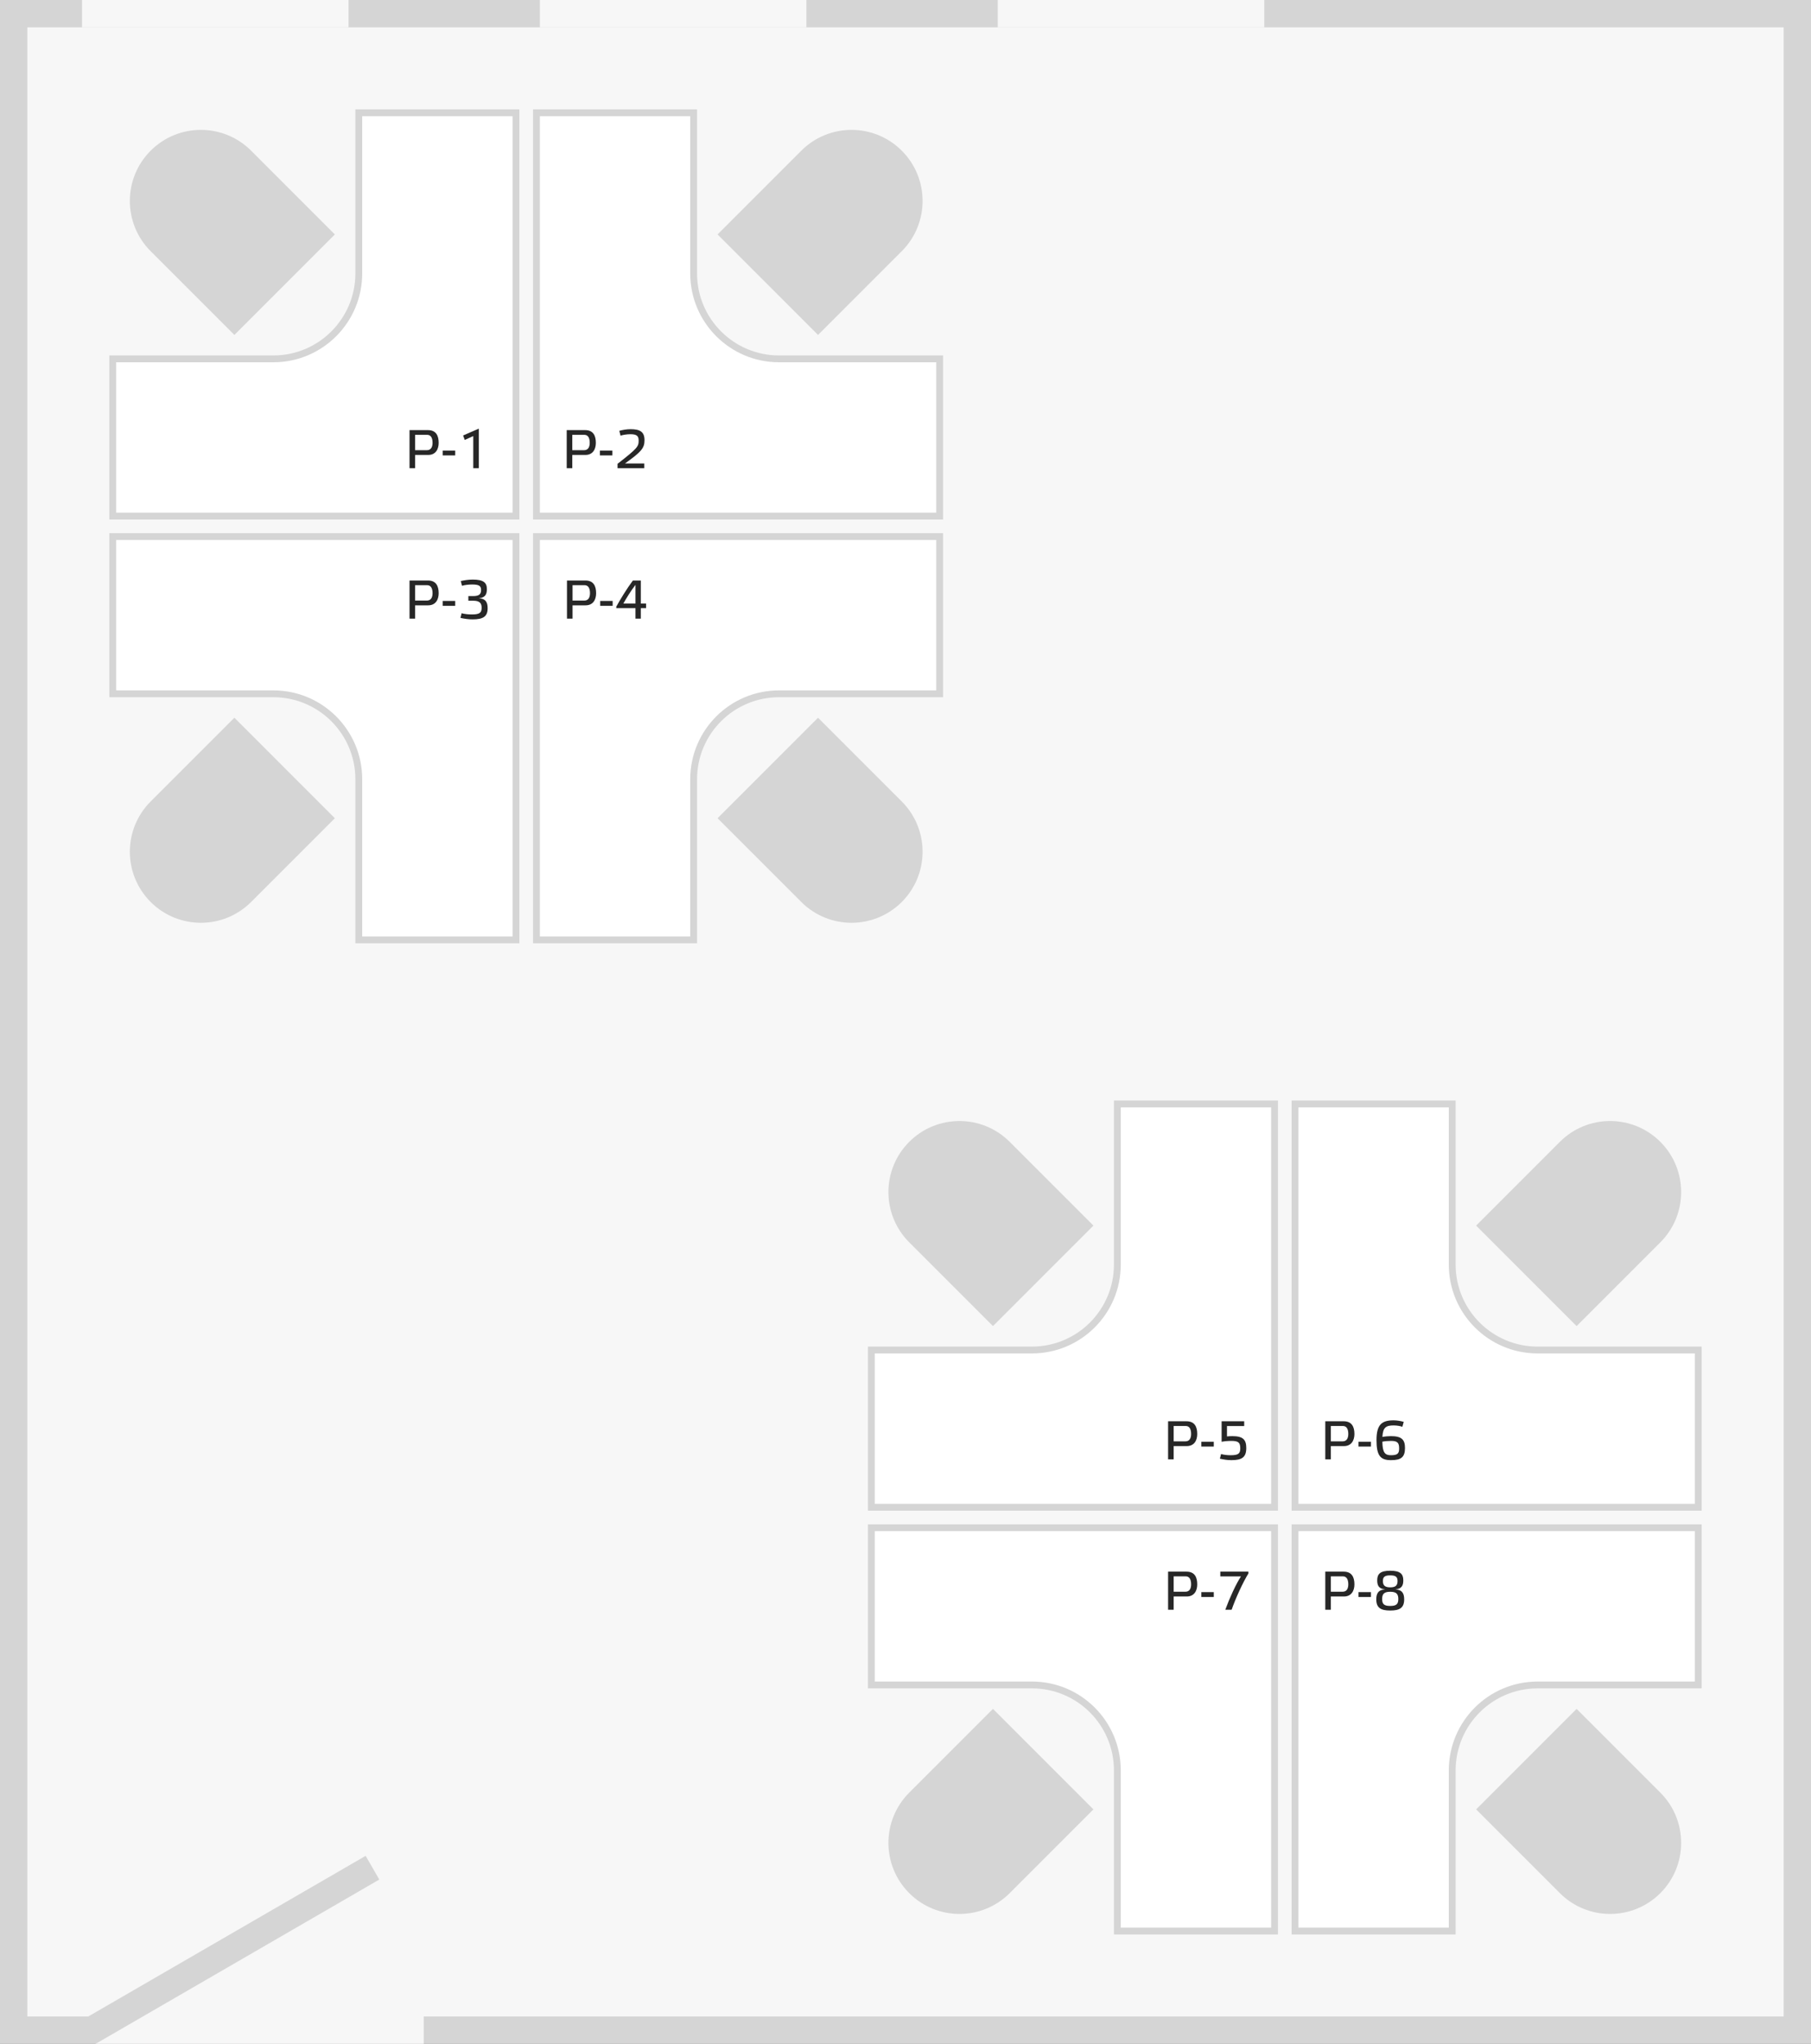 <svg width="530" height="598" viewBox="0 0 530 598" fill="none" xmlns="http://www.w3.org/2000/svg">
<rect x="0" y="0" width="530" height="598" fill="#808080" stroke="none"/>
<rect x="4" y="4" width="522" height="590" fill="#F7F7F7" stroke="#D5D5D5" stroke-width="8"/>
<path d="M294.788 553.203C287.059 560.932 274.527 560.932 266.797 553.203C259.068 545.473 259.068 532.941 266.797 525.212L290.595 501.414L318.586 529.405L294.788 553.203Z" fill="#D5D5D5" stroke="#D5D5D5" stroke-width="2"/>
<path d="M255 447H373V565H327V518C327 504.193 315.807 493 302 493H255V447Z" fill="white" stroke="#D5D5D5" stroke-width="2"/>
<path d="M343.483 465.72V461.224H347.003C348.043 461.224 348.587 462.056 348.587 463.56C348.587 464.904 348.043 465.72 346.939 465.72H343.483ZM343.483 471V467.112H347.307C349.531 467.112 350.379 465.4 350.379 463.576C350.379 461.528 349.659 459.848 347.243 459.848H341.851V471H343.483ZM351.571 467.256H355.219V465.832H351.571V467.256ZM365.354 459.848H357.13V461.24H363.178C361.738 463.4 359.834 467.592 358.586 471H360.442C361.53 467.816 363.738 462.984 365.354 460.376V459.848Z" fill="#272727"/>
<path d="M485.203 553.203C477.473 560.932 464.941 560.932 457.212 553.203L433.414 529.405L461.405 501.414L485.203 525.212C492.932 532.941 492.932 545.473 485.203 553.203Z" fill="#D5D5D5" stroke="#D5D5D5" stroke-width="2"/>
<path d="M379 565V447H497V493H450C436.193 493 425 504.193 425 518V565H379Z" fill="white" stroke="#D5D5D5" stroke-width="2"/>
<path d="M389.483 465.72V461.224H393.003C394.043 461.224 394.587 462.056 394.587 463.56C394.587 464.904 394.043 465.72 392.939 465.72H389.483ZM389.483 471V467.112H393.307C395.531 467.112 396.379 465.4 396.379 463.576C396.379 461.528 395.659 459.848 393.243 459.848H387.851V471H389.483ZM397.571 467.256H401.219V465.832H397.571V467.256ZM406.858 469.88C405.034 469.88 404.49 469.32 404.49 467.848C404.49 466.312 405.146 465.736 406.858 465.736C408.57 465.736 409.226 466.312 409.226 467.848C409.226 469.32 408.682 469.88 406.858 469.88ZM406.858 464.44C405.354 464.44 404.714 463.912 404.714 462.6C404.714 461.384 405.258 460.936 406.858 460.936C408.458 460.936 409.002 461.384 409.002 462.6C409.002 463.912 408.378 464.44 406.858 464.44ZM406.858 471.224C409.69 471.224 410.938 470.392 410.938 467.96C410.938 466.36 410.458 465.144 408.346 465.048C410.346 464.872 410.682 463.752 410.682 462.36C410.682 460.488 409.722 459.576 406.858 459.576C403.994 459.576 403.05 460.488 403.05 462.36C403.05 463.752 403.386 464.872 405.386 465.048C403.258 465.144 402.778 466.36 402.778 467.96C402.778 470.392 404.042 471.224 406.858 471.224Z" fill="#272727"/>
<path d="M266.797 334.797C274.527 327.068 287.059 327.068 294.788 334.797L318.586 358.595L290.595 386.586L266.797 362.788C259.068 355.059 259.068 342.527 266.797 334.797Z" fill="#D5D5D5" stroke="#D5D5D5" stroke-width="2"/>
<path d="M373 323V441H255V395H302C315.807 395 327 383.807 327 370V323H373Z" fill="white" stroke="#D5D5D5" stroke-width="2"/>
<path d="M343.483 421.72V417.224H347.003C348.043 417.224 348.587 418.056 348.587 419.56C348.587 420.904 348.043 421.72 346.939 421.72H343.483ZM343.483 427V423.112H347.307C349.531 423.112 350.379 421.4 350.379 419.576C350.379 417.528 349.659 415.848 347.243 415.848H341.851V427H343.483ZM351.571 423.256H355.219V421.832H351.571V423.256ZM359.082 417.24H364.122V415.848H357.514V421.848C358.282 421.688 359.386 421.592 360.346 421.592C362.49 421.592 362.97 422.12 362.97 423.784C362.97 425.272 362.442 425.784 360.17 425.784C359.194 425.784 358.138 425.672 357.354 425.432L357.002 426.792C357.946 427.016 359.194 427.224 360.362 427.224C363.466 427.224 364.73 426.392 364.73 423.656C364.73 421.192 363.722 420.2 360.65 420.2C360.09 420.2 359.562 420.232 359.082 420.28V417.24Z" fill="#272727"/>
<path d="M457.212 334.797C464.941 327.068 477.473 327.068 485.203 334.797C492.932 342.527 492.932 355.059 485.203 362.788L461.405 386.586L433.414 358.595L457.212 334.797Z" fill="#D5D5D5" stroke="#D5D5D5" stroke-width="2"/>
<path d="M497 441H379V323H425V370C425 383.807 436.193 395 450 395H497V441Z" fill="white" stroke="#D5D5D5" stroke-width="2"/>
<path d="M389.483 421.72V417.224H393.003C394.043 417.224 394.587 418.056 394.587 419.56C394.587 420.904 394.043 421.72 392.939 421.72H389.483ZM389.483 427V423.112H393.307C395.531 423.112 396.379 421.4 396.379 419.576C396.379 417.528 395.659 415.848 393.243 415.848H387.851V427H389.483ZM397.571 423.256H401.219V421.832H397.571V423.256ZM410.81 416.024C409.962 415.768 408.81 415.576 407.834 415.576C404.41 415.576 402.842 416.792 402.842 421.352C402.842 425.912 403.978 427.224 407.082 427.224C410.01 427.224 411.178 426.392 411.178 423.656C411.178 421.192 410.154 420.2 407.066 420.2C406.378 420.2 405.338 420.28 404.57 420.424C404.714 417.608 405.658 417.064 407.85 417.064C408.778 417.064 409.77 417.224 410.41 417.464L410.81 416.024ZM404.554 421.816C405.29 421.672 406.25 421.592 407.114 421.592C409.002 421.592 409.466 422.2 409.466 423.784C409.466 425.24 409.034 425.784 407.082 425.784C405.402 425.784 404.602 425.144 404.554 421.816Z" fill="#272727"/>
<path d="M72.788 263.203C65.059 270.932 52.527 270.932 44.797 263.203C37.068 255.473 37.068 242.941 44.797 235.212L68.595 211.414L96.586 239.405L72.788 263.203Z" fill="#D5D5D5" stroke="#D5D5D5" stroke-width="2"/>
<path d="M33 157H151V275H105V228C105 214.193 93.807 203 80 203H33V157Z" fill="white" stroke="#D5D5D5" stroke-width="2"/>
<path d="M121.483 175.72V171.224H125.003C126.043 171.224 126.587 172.056 126.587 173.56C126.587 174.904 126.043 175.72 124.939 175.72H121.483ZM121.483 181V177.112H125.307C127.531 177.112 128.379 175.4 128.379 173.576C128.379 171.528 127.659 169.848 125.243 169.848H119.851V181H121.483ZM129.571 177.256H133.219V175.832H129.571V177.256ZM140.122 175.048C142.106 174.872 142.49 173.768 142.49 172.36C142.49 170.456 141.466 169.576 138.346 169.576C137.066 169.576 135.786 169.8 134.858 170.008L135.21 171.4C135.946 171.16 137.194 171.016 138.154 171.016C140.25 171.016 140.794 171.464 140.794 172.632C140.794 173.928 140.122 174.408 138.474 174.408H137.066V175.768H138.49C140.218 175.768 140.954 176.344 140.954 177.8C140.954 179.256 140.41 179.784 138.09 179.784C137.114 179.784 135.914 179.672 135.098 179.432L134.762 180.792C135.738 181.016 137.146 181.224 138.298 181.224C141.37 181.224 142.714 180.408 142.714 177.96C142.714 176.36 142.234 175.144 140.122 175.048Z" fill="#272727"/>
<path d="M263.203 263.203C255.473 270.932 242.941 270.932 235.212 263.203L211.414 239.405L239.405 211.414L263.203 235.212C270.932 242.941 270.932 255.473 263.203 263.203Z" fill="#D5D5D5" stroke="#D5D5D5" stroke-width="2"/>
<path d="M157 275V157H275V203H228C214.193 203 203 214.193 203 228V275H157Z" fill="white" stroke="#D5D5D5" stroke-width="2"/>
<path d="M167.561 175.72V171.224H171.081C172.121 171.224 172.665 172.056 172.665 173.56C172.665 174.904 172.121 175.72 171.017 175.72H167.561ZM167.561 181V177.112H171.385C173.609 177.112 174.457 175.4 174.457 173.576C174.457 171.528 173.737 169.848 171.321 169.848H165.929V181H167.561ZM175.649 177.256H179.297V175.832H175.649V177.256ZM185.976 176.6H182.424C183.112 175.352 184.68 172.76 185.976 171.128V176.6ZM187.544 169.848H185.224C183.56 172.056 181.48 175.448 180.36 177.496V177.944H185.976V181H187.544V177.944H189.08V176.6H187.544V169.848Z" fill="#272727"/>
<path d="M44.797 44.797C52.527 37.068 65.059 37.068 72.788 44.797L96.586 68.595L68.595 96.586L44.797 72.788C37.068 65.059 37.068 52.527 44.797 44.797Z" fill="#D5D5D5" stroke="#D5D5D5" stroke-width="2"/>
<path d="M151 33V151H33V105H80C93.807 105 105 93.807 105 80V33H151Z" fill="white" stroke="#D5D5D5" stroke-width="2"/>
<path d="M121.483 131.72V127.224H125.003C126.043 127.224 126.587 128.056 126.587 129.56C126.587 130.904 126.043 131.72 124.939 131.72H121.483ZM121.483 137V133.112H125.307C127.531 133.112 128.379 131.4 128.379 129.576C128.379 127.528 127.659 125.848 125.243 125.848H119.851V137H121.483ZM129.571 133.256H133.219V131.832H129.571V133.256ZM140.122 137V125.416L135.53 127.416L136.01 128.728L138.506 127.592V137H140.122Z" fill="#272727"/>
<path d="M235.212 44.797C242.941 37.068 255.473 37.068 263.203 44.797C270.932 52.527 270.932 65.059 263.203 72.788L239.405 96.586L211.414 68.595L235.212 44.797Z" fill="#D5D5D5" stroke="#D5D5D5" stroke-width="2"/>
<path d="M275 151H157V33H203V80C203 93.807 214.193 105 228 105H275V151Z" fill="white" stroke="#D5D5D5" stroke-width="2"/>
<path d="M167.483 131.72V127.224H171.003C172.043 127.224 172.587 128.056 172.587 129.56C172.587 130.904 172.043 131.72 170.939 131.72H167.483ZM167.483 137V133.112H171.307C173.531 133.112 174.379 131.4 174.379 129.576C174.379 127.528 173.659 125.848 171.243 125.848H165.851V137H167.483ZM175.571 133.256H179.219V131.832H175.571V133.256ZM182.906 135.608C187.77 132.152 188.618 131.064 188.618 128.776C188.618 126.36 187.306 125.576 184.554 125.576C183.418 125.576 182.186 125.784 181.242 126.056C181.354 126.536 181.482 127 181.61 127.48C182.202 127.24 183.514 127.048 184.458 127.048C186.202 127.048 186.906 127.448 186.906 128.888C186.906 130.68 186.538 131.176 180.73 135.704V137H188.554V135.608H182.906Z" fill="#272727"/>
<rect x="292" width="78" height="8" fill="#F7F7F7"/>
<rect x="158" width="78" height="8" fill="#F7F7F7"/>
<rect x="24" width="78" height="8" fill="#F7F7F7"/>
<rect x="28" y="590" width="96" height="8" fill="#F7F7F7"/>
<path d="M24 591.063L107.006 543L111 549.937L27.994 598L24 591.063Z" fill="#D5D5D5"/>
</svg>
